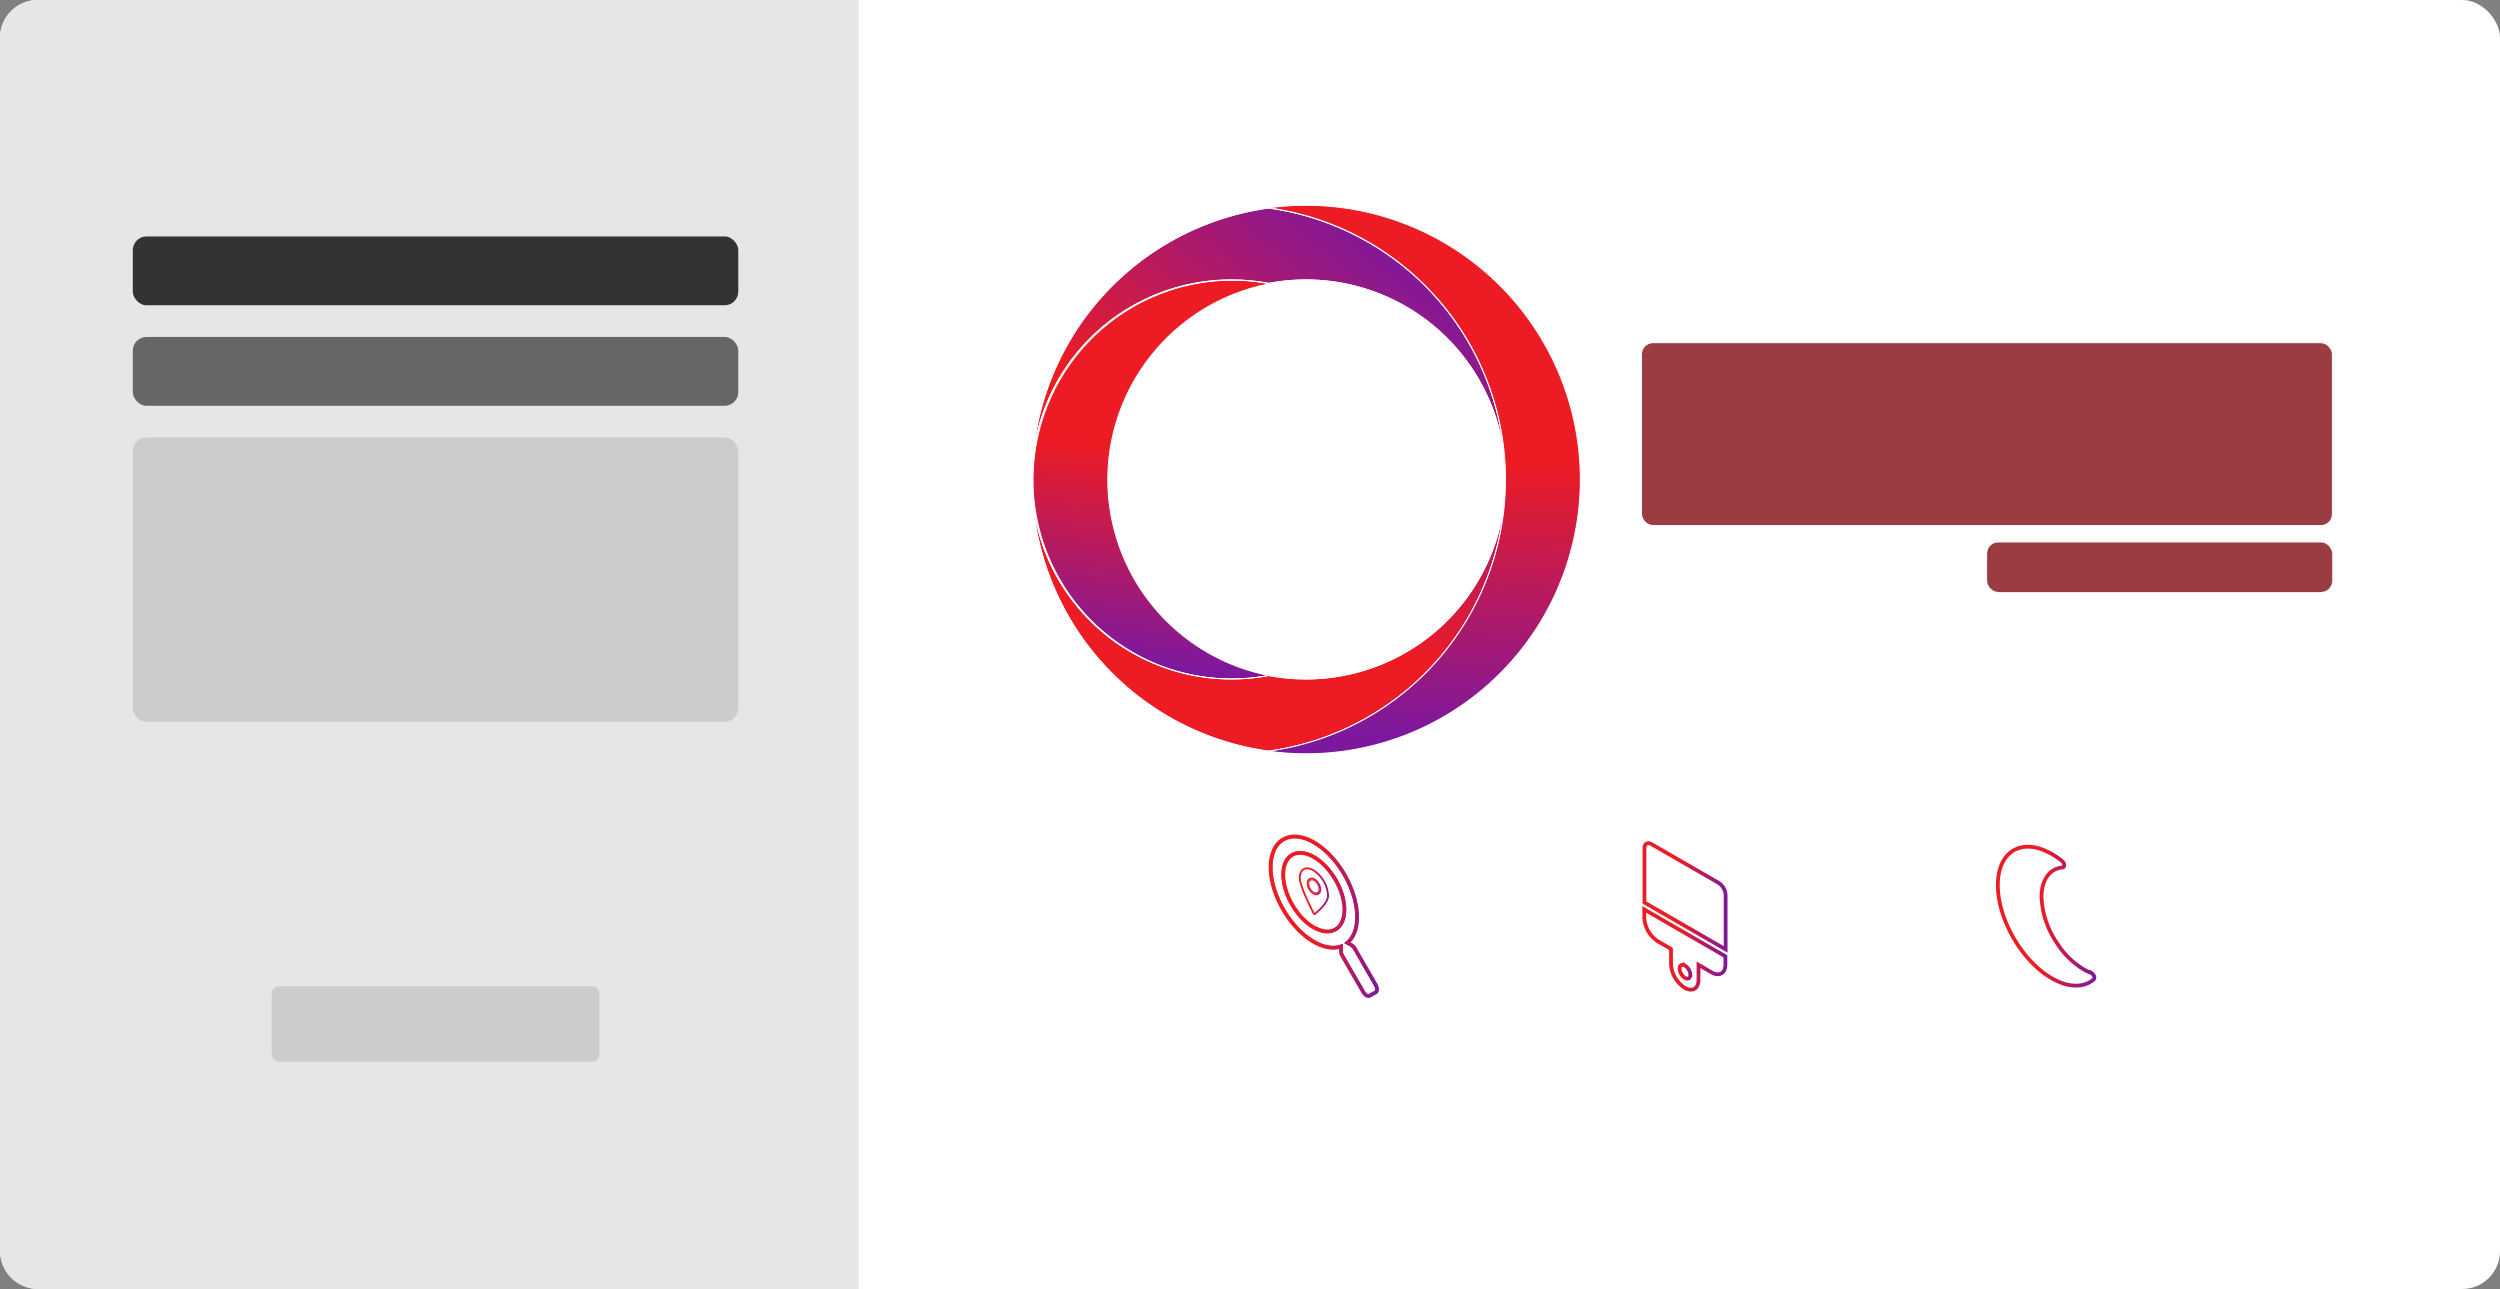 <svg xmlns="http://www.w3.org/2000/svg" xmlns:xlink="http://www.w3.org/1999/xlink" viewBox="0 0 660.95 340.78"><rect x="0" y="0" width="660.95" height="340.78" fill="#808080" stroke="none"/><defs><style>.cls-1,.cls-11,.cls-16,.cls-17,.cls-18,.cls-2,.cls-22,.cls-3{fill:none;}.cls-1,.cls-10,.cls-11,.cls-12,.cls-13,.cls-14,.cls-16,.cls-17,.cls-18,.cls-2,.cls-22,.cls-3,.cls-9{stroke-miterlimit:10;}.cls-1{stroke:url(#linear-gradient);}.cls-2{stroke:url(#linear-gradient-2);}.cls-3{stroke:url(#linear-gradient-3);}.cls-4{fill:#fff;}.cls-5{fill:#e6e6e6;}.cls-6{fill:#333;}.cls-7{fill:#666;}.cls-8{fill:#ccc;}.cls-10,.cls-11,.cls-12,.cls-13,.cls-14,.cls-9{stroke:#fff;}.cls-10,.cls-11,.cls-12,.cls-13,.cls-9{stroke-width:0.25px;}.cls-9{fill:url(#linear-gradient-4);}.cls-10{fill:url(#linear-gradient-5);}.cls-12{fill:url(#linear-gradient-6);}.cls-13,.cls-14{fill:#9b3b42;}.cls-14{stroke-width:0.09px;}.cls-15{isolation:isolate;}.cls-16{stroke:url(#linear-gradient-7);}.cls-17{stroke:url(#linear-gradient-8);}.cls-18{stroke:url(#linear-gradient-9);}.cls-19{clip-path:url(#clip-path);}.cls-20{clip-path:url(#clip-path-2);}.cls-21{clip-path:url(#clip-path-3);}.cls-22{stroke:url(#linear-gradient-16);}</style><linearGradient id="linear-gradient" x1="335.41" y1="242.26" x2="364.56" y2="242.26" gradientUnits="userSpaceOnUse"><stop offset="0.45" stop-color="#ed1c24"/><stop offset="1" stop-color="#7d189e"/></linearGradient><linearGradient id="linear-gradient-2" x1="342.85" y1="235.63" x2="351.86" y2="235.63" xlink:href="#linear-gradient"/><linearGradient id="linear-gradient-3" x1="345.44" y1="234.35" x2="349.28" y2="234.35" xlink:href="#linear-gradient"/><linearGradient id="linear-gradient-4" x1="313.1" y1="73.11" x2="301.72" y2="175.56" xlink:href="#linear-gradient"/><linearGradient id="linear-gradient-5" x1="285.53" y1="189.25" x2="379.33" y2="71.77" xlink:href="#linear-gradient"/><linearGradient id="linear-gradient-6" x1="377.2" y1="61.58" x2="374.47" y2="194.54" xlink:href="#linear-gradient"/><linearGradient id="linear-gradient-7" x1="434.22" y1="237.14" x2="456.72" y2="237.14" xlink:href="#linear-gradient"/><linearGradient id="linear-gradient-8" x1="434.21" y1="250.84" x2="456.68" y2="250.84" xlink:href="#linear-gradient"/><linearGradient id="linear-gradient-9" x1="443.55" y1="256.91" x2="447.39" y2="256.91" xlink:href="#linear-gradient"/><clipPath id="clip-path"><path class="cls-1" d="M363.71,260.36c.48.83.47,1.74,0,2l-1.58.89a.85.85,0,0,1-.87-.08,2.55,2.55,0,0,1-.88-.93l-5.51-9.54a2.54,2.54,0,0,1-.36-1.22v-1.25l-.14.05c-2,.65-4.46.21-7.05-1.28-6.31-3.64-11.42-12.51-11.4-19.75s5.17-10.18,11.48-6.54,11.42,12.5,11.4,19.75c0,3-.85,5.28-2.44,6.69l-.12.1,1.09.62a2.55,2.55,0,0,1,.88.93Zm-16.39-15.22c4.45,2.57,8.08.5,8.1-4.61s-3.6-11.36-8.05-13.92-8.08-.51-8.09,4.6,3.59,11.37,8,13.93"/></clipPath><clipPath id="clip-path-2"><path class="cls-2" d="M347.37,229.86a8.86,8.86,0,0,1,4,6.91c0,2-2.59,4.27-3.7,5.13l-.05,0a.3.3,0,0,1-.29-.05h0a1,1,0,0,1-.28-.34c-.86-1.67-3.67-7.28-3.66-9.38C343.36,229.61,345.16,228.59,347.37,229.86Zm0,6.11c.78.46,1.42.1,1.43-.8a3.14,3.14,0,0,0-1.42-2.45c-.78-.45-1.42-.09-1.42.81a3.08,3.08,0,0,0,1.41,2.44"/></clipPath><clipPath id="clip-path-3"><path class="cls-3" d="M347.36,232.72a3.14,3.14,0,0,1,1.42,2.45c0,.9-.65,1.26-1.43.8a3.08,3.08,0,0,1-1.41-2.44C345.94,232.63,346.58,232.27,347.36,232.72Zm0,3.06c.69.39,1.25.07,1.25-.72a2.74,2.74,0,0,0-1.24-2.14c-.69-.39-1.24-.07-1.25.71a2.77,2.77,0,0,0,1.24,2.15"/></clipPath><linearGradient id="linear-gradient-16" x1="527.69" y1="242.26" x2="554.2" y2="242.26" xlink:href="#linear-gradient"/></defs><title>service</title><g id="Layer_3" data-name="Layer 3"><rect class="cls-4" width="660.95" height="340.78" rx="10"/><path class="cls-5" d="M10,0H227a0,0,0,0,1,0,0V340.78a0,0,0,0,1,0,0H10a10,10,0,0,1-10-10V10A10,10,0,0,1,10,0Z"/><rect class="cls-6" x="35.11" y="62.51" width="160.08" height="18.2" rx="3.62"/><rect class="cls-7" x="35.11" y="89.08" width="160.08" height="18.2" rx="3.62"/><rect class="cls-8" x="35.11" y="115.65" width="160.08" height="75.19" rx="3.62"/><rect class="cls-8" x="71.82" y="260.73" width="86.68" height="19.97" rx="2.01"/><path class="cls-9" d="M292.88,126.78A52.77,52.77,0,0,1,335.74,75a53.55,53.55,0,0,0-9.88-.92,52.74,52.74,0,0,0-52.74,52.74c0,.46,0,.91,0,1.36a52.74,52.74,0,0,0,52.72,51.37,53.55,53.55,0,0,0,9.88-.92A52.76,52.76,0,0,1,292.88,126.78Z"/><path class="cls-10" d="M345.28,179.51a53.53,53.53,0,0,1-9.87-.92,53.55,53.55,0,0,1-9.88.92,52.74,52.74,0,0,1-52.72-51.38,72.49,72.49,0,0,0,62.6,70.47A72.49,72.49,0,0,0,398,128.13,52.74,52.74,0,0,1,345.28,179.51ZM325.53,74a53.55,53.55,0,0,1,9.88.92,53.53,53.53,0,0,1,9.87-.92A52.74,52.74,0,0,1,398,125.41,72.5,72.5,0,0,0,335.41,55a72.5,72.5,0,0,0-62.6,70.46A52.74,52.74,0,0,1,325.53,74Z"/><path class="cls-11" d="M345.28,179.51a53.53,53.53,0,0,1-9.87-.92,53.55,53.55,0,0,1-9.88.92,52.74,52.74,0,0,1-52.72-51.38,72.49,72.49,0,0,0,62.6,70.47A72.49,72.49,0,0,0,398,128.13,52.74,52.74,0,0,1,345.28,179.51ZM335.41,55a72.5,72.5,0,0,0-62.6,70.46A52.74,52.74,0,0,1,325.53,74a53.55,53.55,0,0,1,9.88.92,53.53,53.53,0,0,1,9.87-.92A52.74,52.74,0,0,1,398,125.41,72.5,72.5,0,0,0,335.41,55Z"/><path class="cls-12" d="M345.28,54.28a73.19,73.19,0,0,0-9.88.67,72.5,72.5,0,0,1,0,143.65,72.5,72.5,0,1,0,9.88-144.32Z"/><rect class="cls-13" x="433.99" y="90.61" width="182.64" height="48.33" rx="3"/><rect class="cls-14" x="525.31" y="143.35" width="91.32" height="13.21" rx="3"/><g class="cls-15"><path class="cls-16" d="M454.36,233.41a4.12,4.12,0,0,1,1.86,3.22l0,14.37-21.46-12.39,0-14.37c0-1.18.84-1.66,1.87-1.06Z"/></g><g class="cls-15"><path class="cls-17" d="M434.71,242.58v-2.14l21.45,12.39V255c0,2.31-1.64,3.24-3.65,2.08l-3.46-2v4c0,2.3-1.64,3.23-3.65,2.07a8,8,0,0,1-3.62-6.27v-4l-3.46-2A8,8,0,0,1,434.71,242.58Z"/></g><g class="cls-15"><path class="cls-18" d="M445.46,258.54a3.14,3.14,0,0,1-1.41-2.45c0-.9.64-1.26,1.42-.81a3.11,3.11,0,0,1,1.42,2.45C446.89,258.62,446.25,259,445.46,258.54Z"/></g><g class="cls-15"><g class="cls-19"><path class="cls-1" d="M363.71,260.36c.48.83.47,1.74,0,2l-1.58.89a.85.85,0,0,1-.87-.08,2.55,2.55,0,0,1-.88-.93l-5.51-9.54a2.54,2.54,0,0,1-.36-1.22v-1.25l-.14.05c-2,.65-4.46.21-7.05-1.28-6.31-3.64-11.42-12.51-11.4-19.75s5.17-10.18,11.48-6.54,11.42,12.5,11.4,19.75c0,3-.85,5.28-2.44,6.69l-.12.1,1.09.62a2.55,2.55,0,0,1,.88.93Zm-16.39-15.22c4.45,2.57,8.08.5,8.1-4.61s-3.6-11.36-8.05-13.92-8.08-.51-8.09,4.6,3.59,11.37,8,13.93"/></g><path class="cls-1" d="M363.71,260.36c.48.83.47,1.74,0,2l-1.58.89a.85.85,0,0,1-.87-.08,2.55,2.55,0,0,1-.88-.93l-5.51-9.54a2.54,2.54,0,0,1-.36-1.22v-1.25l-.14.05c-2,.65-4.46.21-7.05-1.28-6.31-3.64-11.42-12.51-11.4-19.75s5.17-10.18,11.48-6.54,11.42,12.5,11.4,19.75c0,3-.85,5.28-2.44,6.69l-.12.1,1.09.62a2.55,2.55,0,0,1,.88.93Zm-16.39-15.22c4.45,2.57,8.08.5,8.1-4.61s-3.6-11.36-8.05-13.92-8.08-.51-8.09,4.6,3.59,11.37,8,13.93"/></g><g class="cls-15"><g class="cls-20"><path class="cls-2" d="M347.37,229.86a8.86,8.86,0,0,1,4,6.91c0,2-2.59,4.27-3.7,5.13l-.05,0a.3.3,0,0,1-.29-.05h0a1,1,0,0,1-.28-.34c-.86-1.67-3.67-7.28-3.66-9.38C343.36,229.61,345.16,228.59,347.37,229.86Zm0,6.11c.78.46,1.42.1,1.43-.8a3.14,3.14,0,0,0-1.42-2.45c-.78-.45-1.42-.09-1.42.81a3.08,3.08,0,0,0,1.41,2.44"/></g><path class="cls-2" d="M347.37,229.86a8.86,8.86,0,0,1,4,6.91c0,2-2.59,4.27-3.7,5.13l-.05,0a.3.3,0,0,1-.29-.05h0a1,1,0,0,1-.28-.34c-.86-1.67-3.67-7.28-3.66-9.38C343.36,229.61,345.16,228.59,347.37,229.86Zm0,6.11c.78.46,1.42.1,1.43-.8a3.14,3.14,0,0,0-1.42-2.45c-.78-.45-1.42-.09-1.42.81a3.08,3.08,0,0,0,1.41,2.44"/></g><g class="cls-15"><g class="cls-21"><path class="cls-3" d="M347.36,232.72a3.14,3.14,0,0,1,1.42,2.45c0,.9-.65,1.26-1.43.8a3.08,3.08,0,0,1-1.41-2.44C345.94,232.63,346.58,232.27,347.36,232.72Zm0,3.06c.69.39,1.25.07,1.25-.72a2.74,2.74,0,0,0-1.24-2.14c-.69-.39-1.24-.07-1.25.71a2.77,2.77,0,0,0,1.24,2.15"/></g><path class="cls-3" d="M347.36,232.72a3.14,3.14,0,0,1,1.42,2.45c0,.9-.65,1.26-1.43.8a3.08,3.08,0,0,1-1.41-2.44C345.94,232.63,346.58,232.27,347.36,232.72Zm0,3.06c.69.39,1.25.07,1.25-.72a2.74,2.74,0,0,0-1.24-2.14c-.69-.39-1.24-.07-1.25.71a2.77,2.77,0,0,0,1.24,2.15"/></g><g class="cls-15"><path class="cls-22" d="M553.59,258a.84.84,0,0,1-.06.95c-2.74,2.29-6.79,2.17-11.11-.33-7.87-4.54-14.26-15.6-14.23-24.65s6.45-12.7,14.32-8.16a22.06,22.06,0,0,1,2.61,1.79,1.74,1.74,0,0,1,.61,1.05c0,.4-.1.67-.38.68-3.44.27-5.6,3.25-5.61,7.8a23,23,0,0,0,4,12.07,21.76,21.76,0,0,0,7,7,12.58,12.58,0,0,0,2.09,1l.15.07A1.68,1.68,0,0,1,553.59,258Z"/></g></g></svg>
